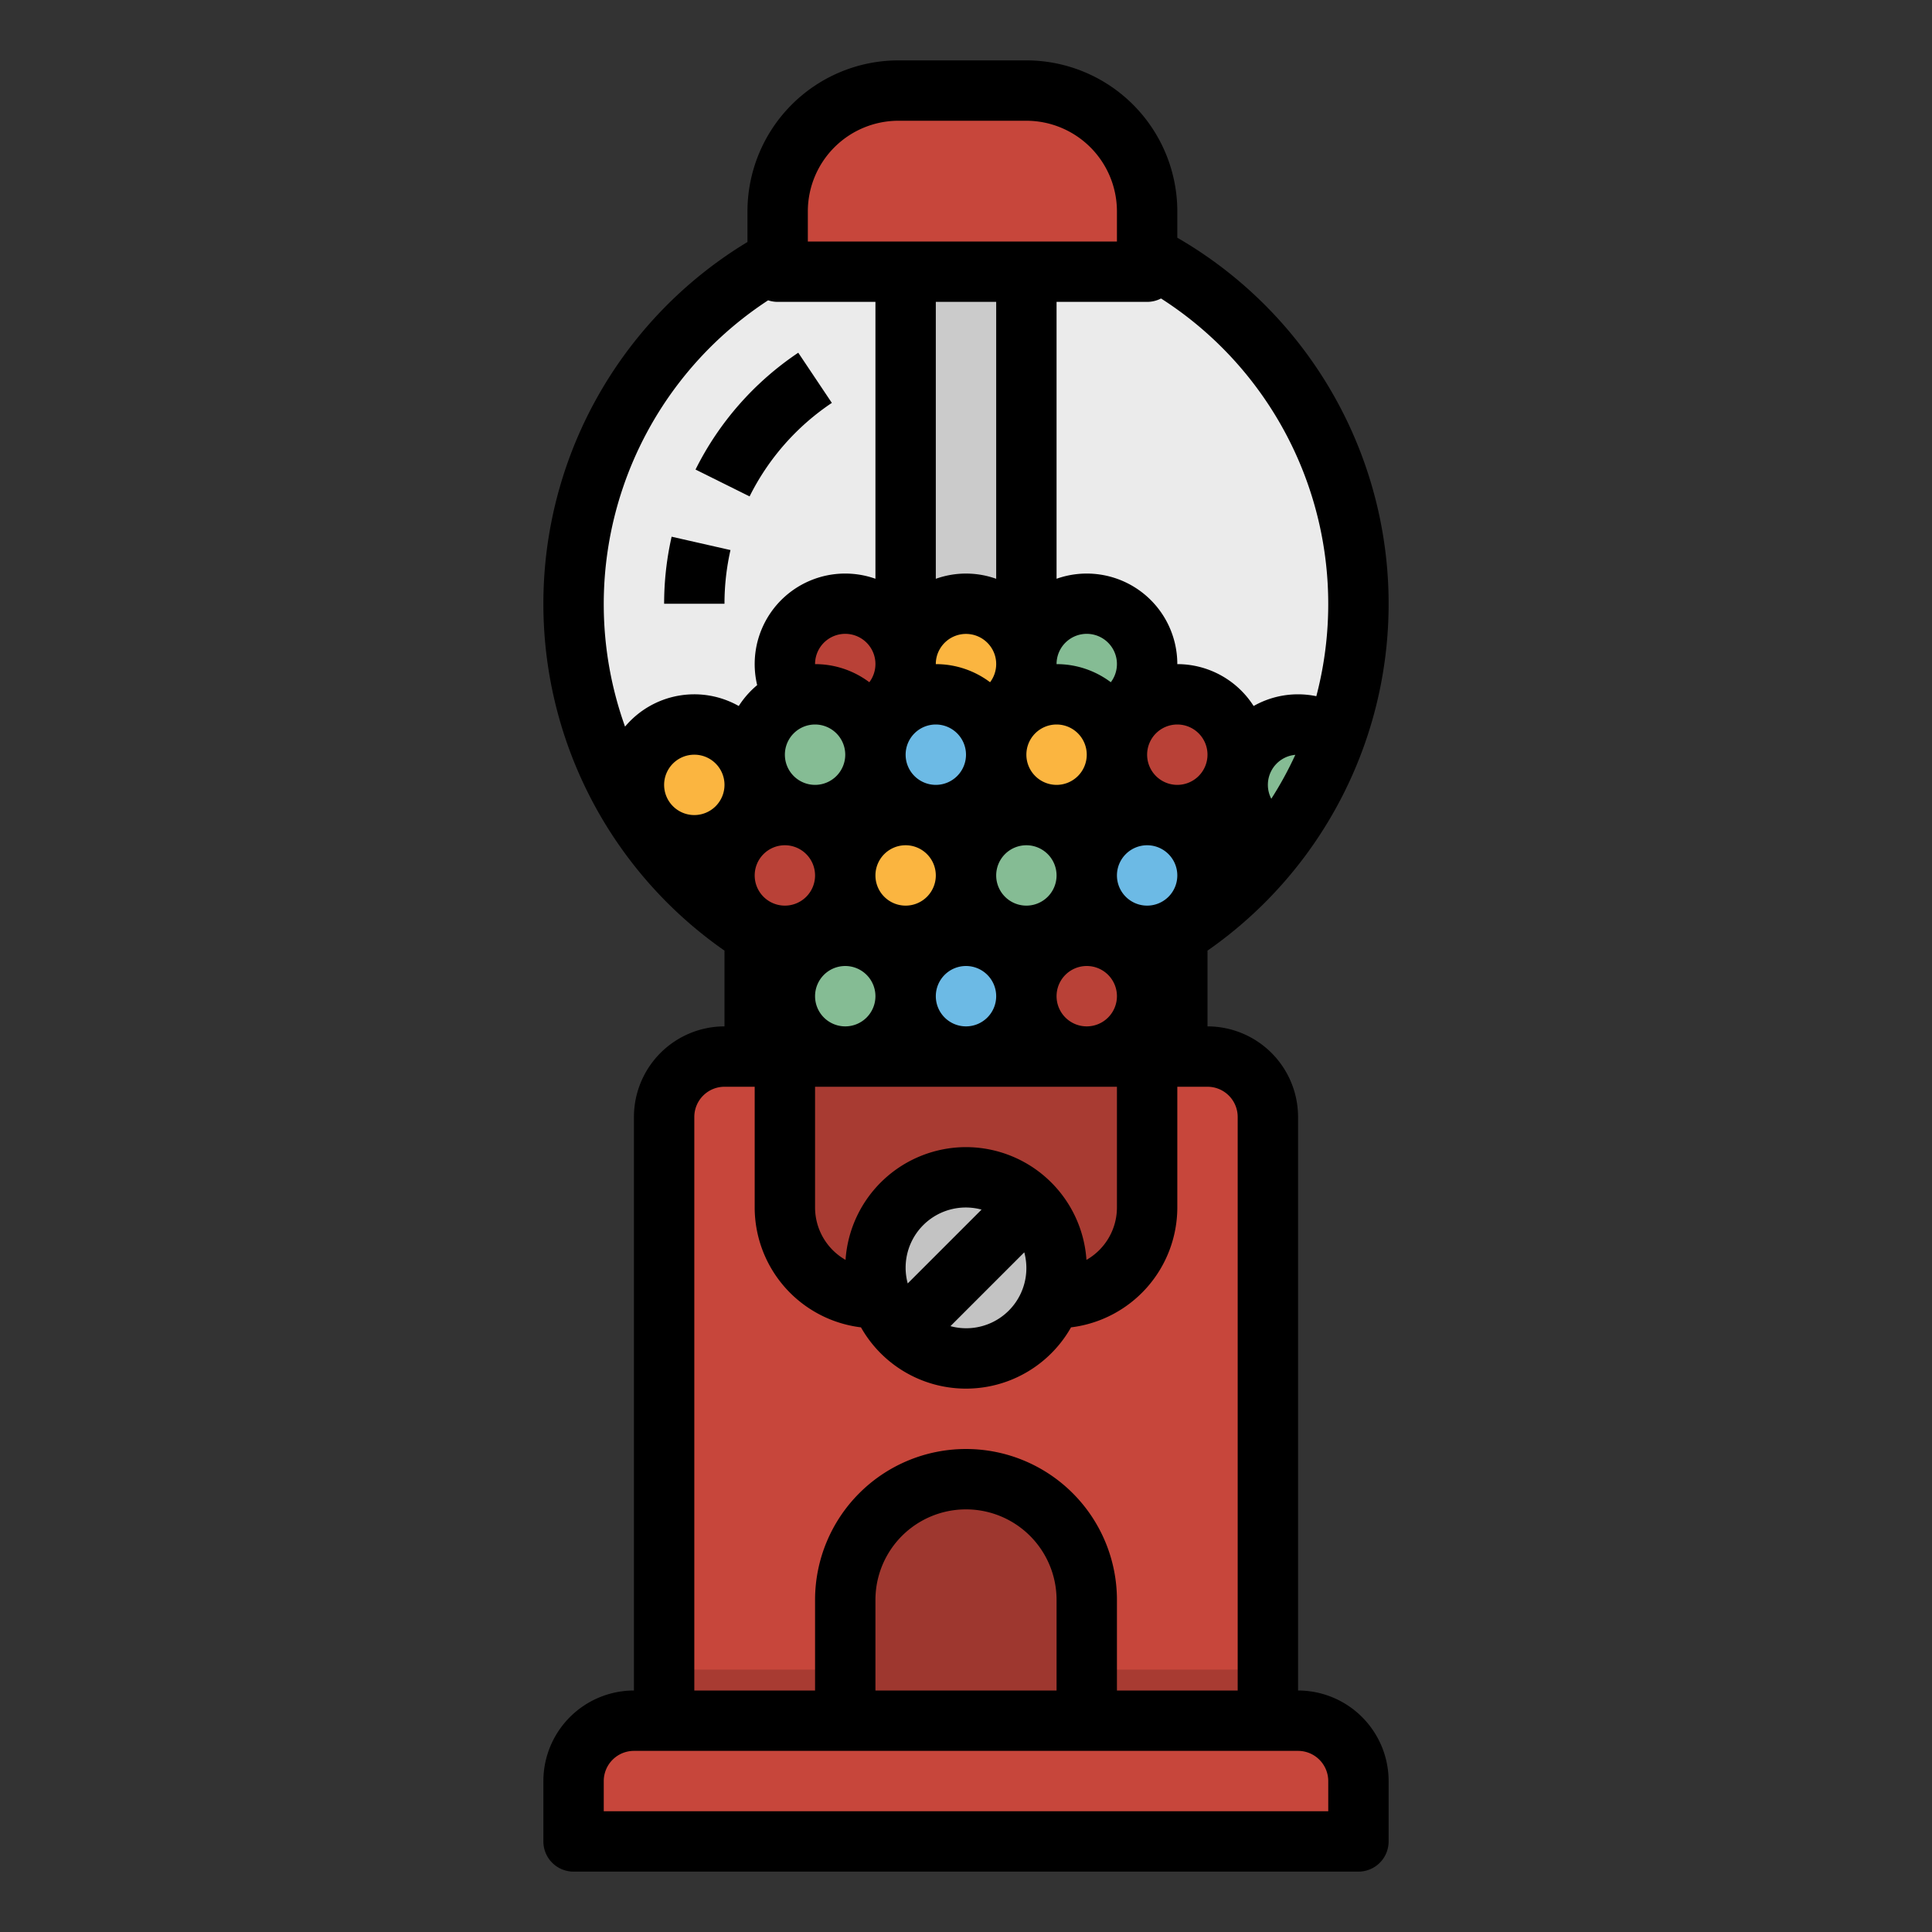 <svg height="512" viewBox="0 0 512 512" width="512" xmlns="http://www.w3.org/2000/svg"><rect x="0" y="0" width="512" height="512" fill="#333333" stroke="none"/><g id="filled_outline" data-name="filled outline"><path d="m360 160a103.994 103.994 0 0 1 -48 87.65v40.35l-112-1v-39.35a104.008 104.008 0 0 1 52-191.57c1.33-.05 2.66-.08 4-.08a104 104 0 0 1 104 104z" fill="#e4e4e2"/><path d="m352 160a103.994 103.994 0 0 1 -48 87.65v40.35l-104-1v-39.35a104.008 104.008 0 0 1 52-191.57 103.992 103.992 0 0 1 100 103.92z" fill="#ebebeb"/><path d="m272 178-32-1v-113h32z" fill="#c3c3c3"/><path d="m264 178-24-1v-113h24z" fill="#cbcbcb"/><path d="m238.085 24h33.915a32 32 0 0 1 32 32v16a0 0 0 0 1 0 0h-97.915a0 0 0 0 1 0 0v-16a32 32 0 0 1 32-32z" fill="#c7463b"/><circle cx="256" cy="264" fill="#6cbae5" r="16"/><circle cx="224" cy="264" fill="#85bc94" r="16"/><circle cx="288" cy="264" fill="#b94137" r="16"/><circle cx="240" cy="232" fill="#fbb540" r="16"/><circle cx="208" cy="232" fill="#b94137" r="16"/><circle cx="272" cy="232" fill="#85bc94" r="16"/><circle cx="304" cy="232" fill="#6cbae5" r="16"/><circle cx="216" cy="200" fill="#85bc94" r="16"/><circle cx="184" cy="208" fill="#fbb540" r="16"/><circle cx="248" cy="200" fill="#6cbae5" r="16"/><circle cx="280" cy="200" fill="#fbb540" r="16"/><circle cx="224" cy="176" fill="#b94137" r="16"/><circle cx="256" cy="176" fill="#fbb540" r="16"/><circle cx="288" cy="176" fill="#85bc94" r="16"/><circle cx="312" cy="200" fill="#b94137" r="16"/><path d="m353.83 195.37a103.735 103.735 0 0 1 -15.14 27.72 16 16 0 1 1 15.14-27.72z" fill="#85bc94"/><path d="m198.648 131.561-14.328-7.122a80.36 80.36 0 0 1 27.23-30.963l8.9 13.3a64.331 64.331 0 0 0 -21.802 24.785z" fill="#f9f9f9"/><path d="m192 160h-16a80.44 80.44 0 0 1 1.982-17.771l15.6 3.542a64.321 64.321 0 0 0 -1.582 14.229z" fill="#f9f9f9"/><path d="m192 280h128a16 16 0 0 1 16 16v160a0 0 0 0 1 0 0h-160a0 0 0 0 1 0 0v-160a16 16 0 0 1 16-16z" fill="#c7463b"/><path d="m304 280v40a24 24 0 0 1 -24 24h-48a24 24 0 0 1 -24-24v-40z" fill="#a83b32"/><path d="m280 336a24 24 0 1 1 -2.34-10.34 24.006 24.006 0 0 1 2.34 10.34z" fill="#c3c3c3"/><path d="m360 488h-208v-16a16 16 0 0 1 16-16h176a16 16 0 0 1 16 16z" fill="#c7463b"/><path d="m277.66 325.66-32 32a24.01 24.01 0 0 1 -11.32-11.32l32-32a24.01 24.01 0 0 1 11.32 11.32z" fill="#a8a8a8"/><path d="m176 442.465h160v13.535h-160z" fill="#a83b32"/><path d="m256 392a32 32 0 0 1 32 32v32a0 0 0 0 1 0 0h-64a0 0 0 0 1 0 0v-32a32 32 0 0 1 32-32z" fill="#9e372f"/><path d="m168 296v152a24.028 24.028 0 0 0 -24 24v16a8 8 0 0 0 8 8h208a8 8 0 0 0 8-8v-16a24.028 24.028 0 0 0 -24-24v-152a24.028 24.028 0 0 0 -24-24v-20.074a112.016 112.016 0 0 0 -8-188.926v-7a40.045 40.045 0 0 0 -40-40h-33.915a40.045 40.045 0 0 0 -40 40v8.134a112.014 112.014 0 0 0 -6.085 187.792v20.074a24.028 24.028 0 0 0 -24 24zm176 168a8.009 8.009 0 0 1 8 8v8h-192v-8a8.009 8.009 0 0 1 8-8zm-112-16v-24a24 24 0 0 1 48 0v24zm80-240a8 8 0 1 1 8-8 8.009 8.009 0 0 1 -8 8zm-40.559 123.874a15.941 15.941 0 0 1 -19.567 19.567zm-30.882 8.252a15.941 15.941 0 0 1 19.567-19.567zm15.441-36.126a32.036 32.036 0 0 0 -31.922 29.882 16 16 0 0 1 -8.078-13.882v-32h80v32a16 16 0 0 1 -8.078 13.882 32.036 32.036 0 0 0 -31.922-29.882zm24-72a8 8 0 1 1 -8-8 8.009 8.009 0 0 1 8 8zm-8-32a8 8 0 1 1 8 8 8.009 8.009 0 0 1 -8-8zm-8-46.612a23.757 23.757 0 0 0 -16 0v-73.388h16zm-14.933 18.612a8.007 8.007 0 0 1 13.869 0 7.875 7.875 0 0 1 1.064 4 7.98 7.98 0 0 1 -1.619 4.8 23.87 23.87 0 0 0 -14.381-4.8 7.88 7.88 0 0 1 1.067-4zm14.933 92a8 8 0 1 1 -8-8 8.009 8.009 0 0 1 8 8zm-8-64a8 8 0 1 1 -8-8 8.009 8.009 0 0 1 8 8zm-8 32a8 8 0 1 1 -8-8 8.009 8.009 0 0 1 8 8zm-17.619-51.2a23.87 23.87 0 0 0 -14.381-4.8 8 8 0 1 1 14.381 4.8zm1.619 83.2a8 8 0 1 1 -8-8 8.009 8.009 0 0 1 8 8zm-8-64a8 8 0 1 1 -8-8 8.009 8.009 0 0 1 8 8zm-8 32a8 8 0 1 1 -8-8 8.009 8.009 0 0 1 8 8zm72 40a8 8 0 1 1 8-8 8.009 8.009 0 0 1 -8 8zm6.381-91.2a23.87 23.87 0 0 0 -14.381-4.8 8 8 0 1 1 14.381 4.8zm9.619 43.2a8 8 0 1 1 -8 8 8.009 8.009 0 0 1 8-8zm32.907-12.316a7.983 7.983 0 0 1 6.364-11.647 95.481 95.481 0 0 1 -6.364 11.647zm-32.907-131.684a7.955 7.955 0 0 0 3.684-.9 96.124 96.124 0 0 1 41.157 105.4 24.228 24.228 0 0 0 -4.841-.5 23.844 23.844 0 0 0 -11.777 3.1 24 24 0 0 0 -20.223-11.1 23.992 23.992 0 0 0 -32-22.624v-73.376zm-89.915-24a24.028 24.028 0 0 1 24-24h33.915a24.028 24.028 0 0 1 24 24v8h-81.915zm-48.441 136.562a96.184 96.184 0 0 1 37.916-112.975 7.988 7.988 0 0 0 2.525.413h25.915v73.376a23.988 23.988 0 0 0 -31.343 28.186 24.19 24.19 0 0 0 -4.88 5.539 23.942 23.942 0 0 0 -30.133 5.461zm18.356 23.438a8 8 0 1 1 8-8 8.009 8.009 0 0 1 -8 8zm16 72v32a32.043 32.043 0 0 0 28.168 31.763 31.972 31.972 0 0 0 55.664 0 32.043 32.043 0 0 0 28.168-31.763v-32h8a8.009 8.009 0 0 1 8 8v152h-32v-24a40 40 0 0 0 -80 0v24h-32v-152a8.009 8.009 0 0 1 8-8z"/><path d="m220.45 106.772-8.9-13.3a80.36 80.36 0 0 0 -27.23 30.963l14.328 7.122a64.331 64.331 0 0 1 21.802-24.785z"/><path d="m193.586 145.771-15.6-3.542a80.44 80.44 0 0 0 -1.986 17.771h16a64.321 64.321 0 0 1 1.586-14.229z"/></g></svg>